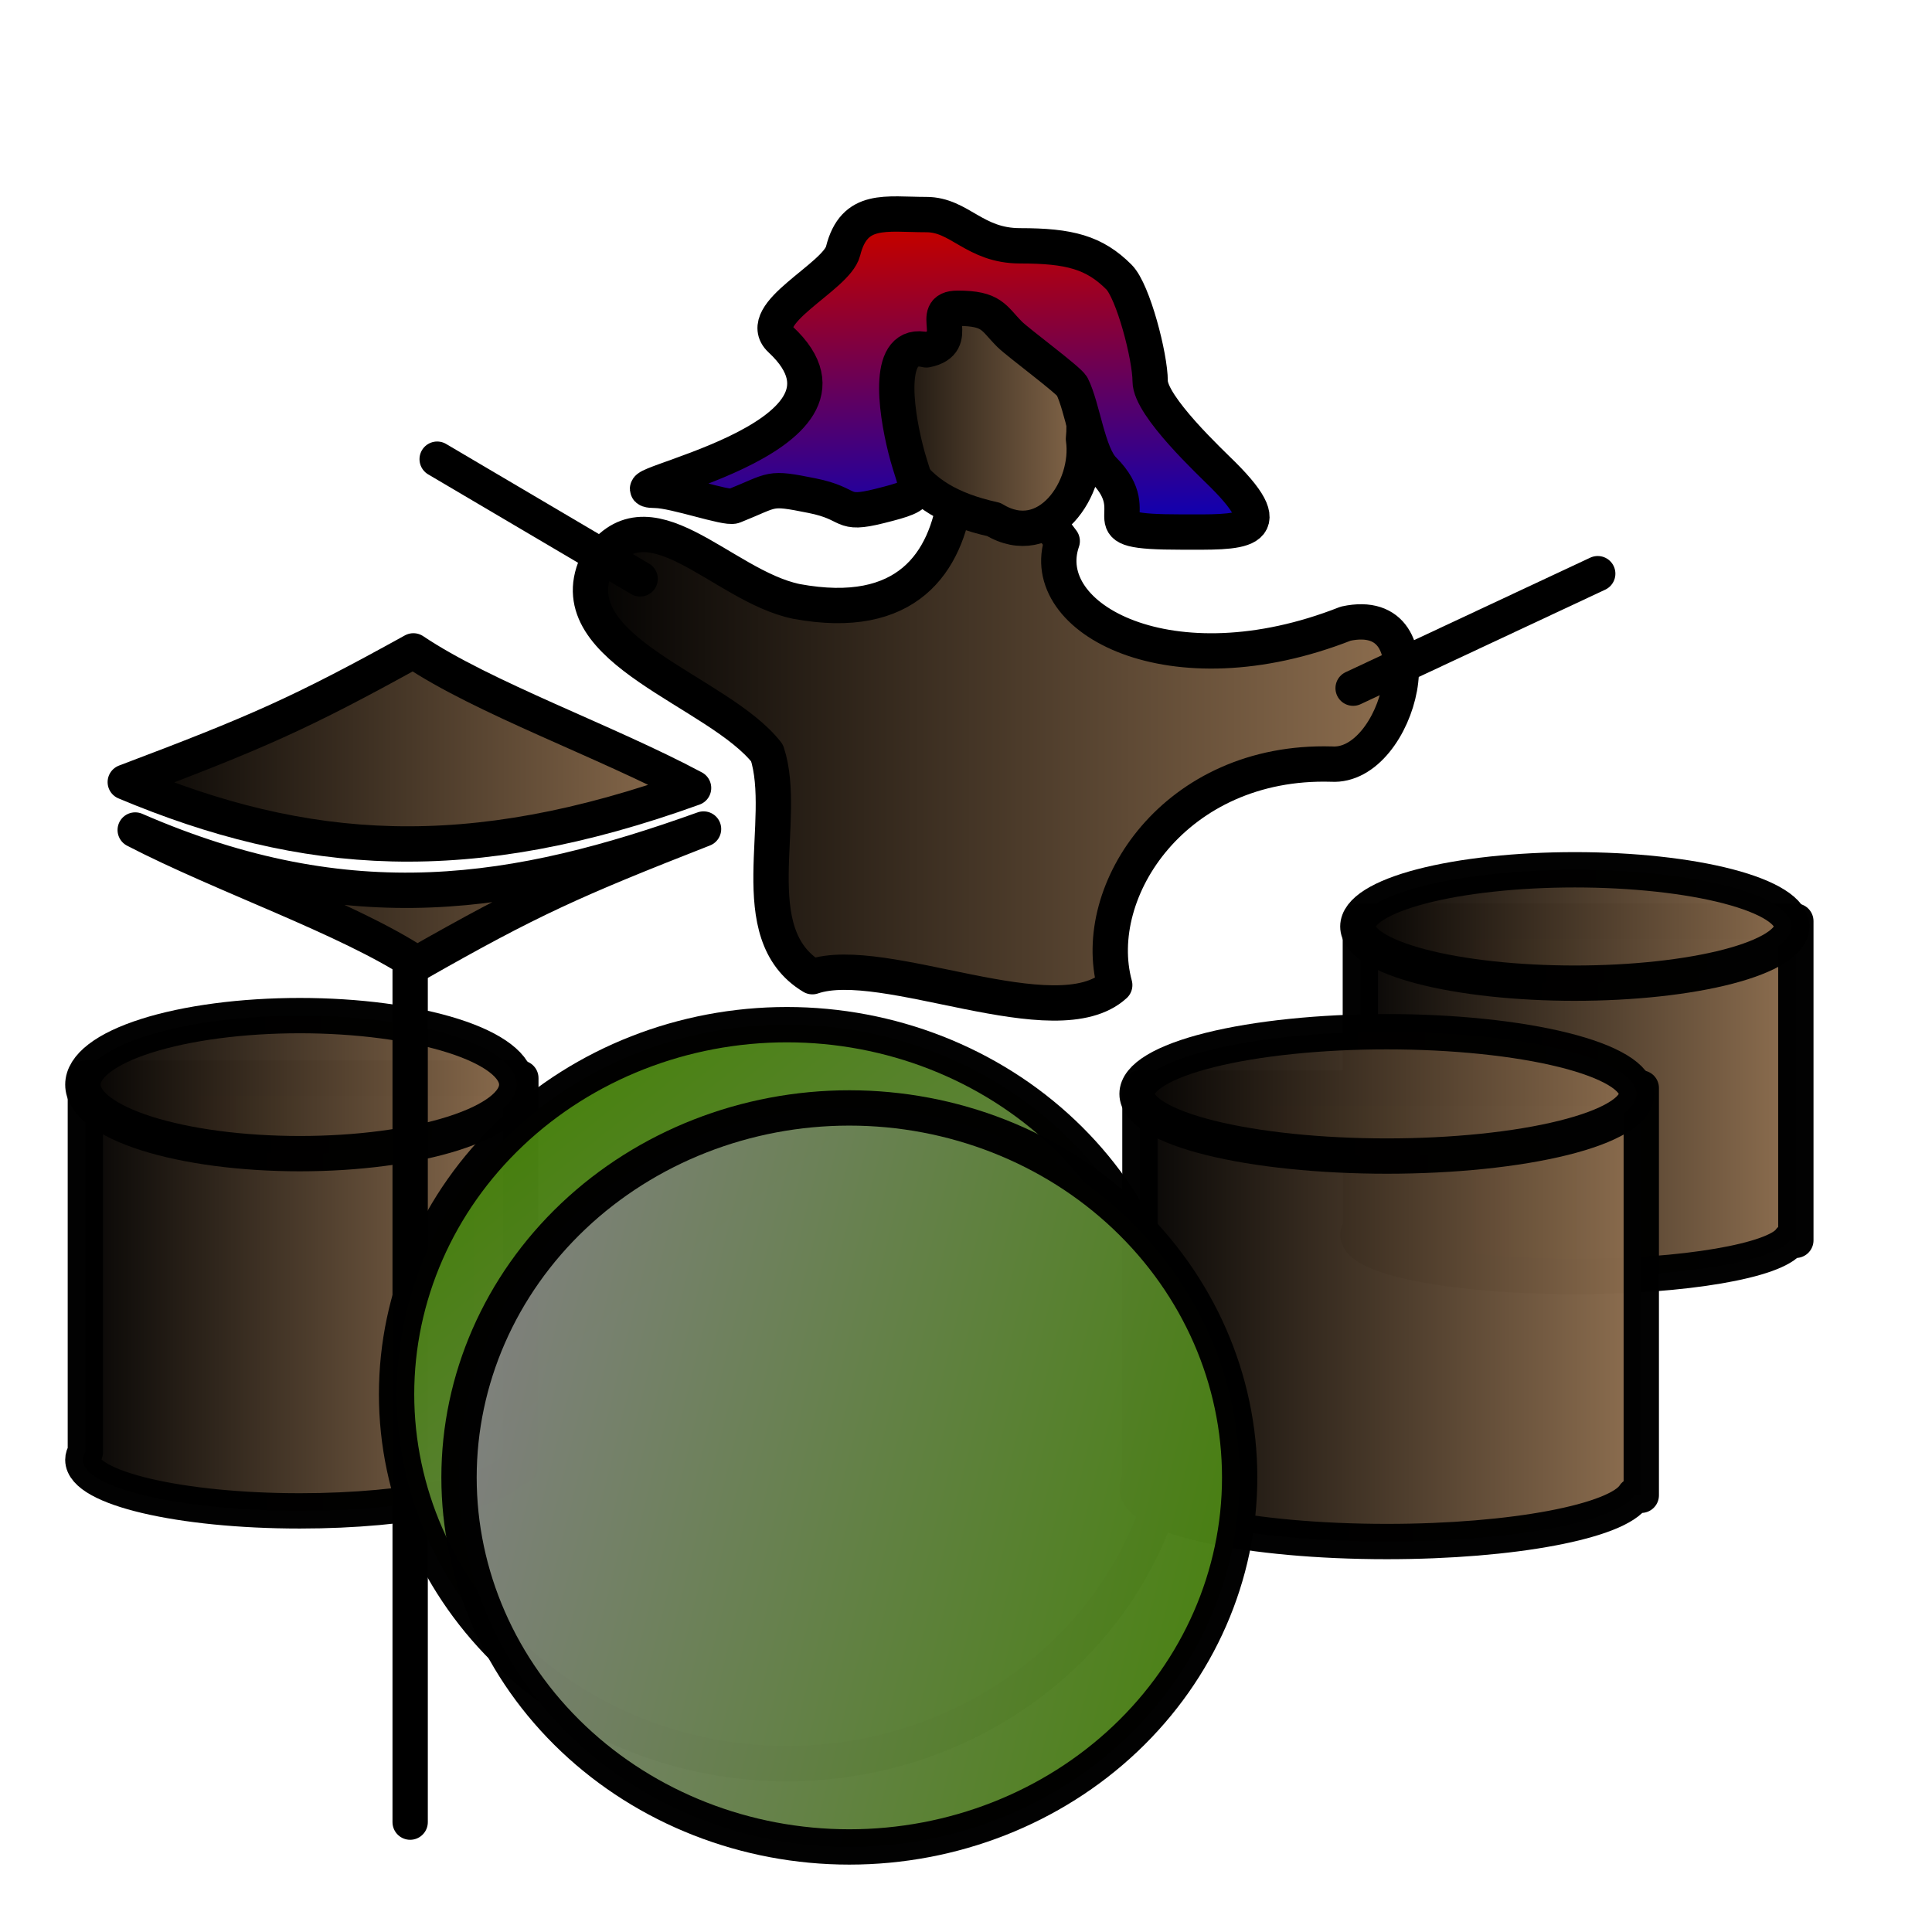 <svg width="200" height="200" viewBox="0 0 200 200" fill="none" xmlns="http://www.w3.org/2000/svg">
<path opacity="0.99" fill-rule="evenodd" clip-rule="evenodd" d="M8.837 111.606V150.316C8.666 150.578 8.577 150.845 8.577 151.119C8.577 154.035 18.642 156.405 31.038 156.405C42.405 156.405 51.804 154.414 53.288 151.835H53.918V111.606H8.837V111.606Z" fill="url(#paint0_linear_104_702)" stroke="black" stroke-width="3.657" stroke-linecap="round" stroke-linejoin="round"/>
<path opacity="0.99" fill-rule="evenodd" clip-rule="evenodd" d="M53.494 112.28C53.495 113.219 52.915 114.148 51.786 115.015C50.658 115.881 49.004 116.669 46.919 117.333C44.833 117.996 42.357 118.522 39.632 118.882C36.907 119.241 33.986 119.425 31.036 119.425C28.087 119.425 25.166 119.241 22.441 118.882C19.715 118.522 17.239 117.996 15.154 117.333C13.068 116.669 11.414 115.881 10.286 115.015C9.158 114.148 8.577 113.219 8.578 112.28C8.577 111.342 9.158 110.413 10.286 109.546C11.414 108.679 13.068 107.892 15.154 107.228C17.239 106.565 19.715 106.038 22.441 105.679C25.166 105.32 28.087 105.135 31.036 105.135C33.986 105.135 36.907 105.32 39.632 105.679C42.357 106.038 44.833 106.565 46.919 107.228C49.004 107.892 50.658 108.679 51.786 109.546C52.915 110.413 53.495 111.342 53.494 112.28V112.28Z" fill="url(#paint1_linear_104_702)" stroke="black" stroke-width="3.657" stroke-linecap="round" stroke-linejoin="round"/>
<path d="M42.459 97.283V188.626" stroke="black" stroke-width="3.657" stroke-linecap="round" stroke-linejoin="round"/>
<path fill-rule="evenodd" clip-rule="evenodd" d="M72.83 85.82C53.546 92.74 36.354 95.648 13.997 85.922C23.099 90.642 35.9 94.997 43.17 99.763C54.792 93.15 59.26 91.132 72.83 85.82Z" fill="url(#paint2_linear_104_702)" stroke="black" stroke-width="3.657" stroke-linecap="round" stroke-linejoin="round"/>
<path fill-rule="evenodd" clip-rule="evenodd" d="M12.968 80.962C31.564 88.771 48.506 89.981 71.798 81.571C62.754 76.741 50.006 72.232 42.795 67.378C31.093 73.85 26.601 75.814 12.968 80.962V80.962Z" fill="url(#paint3_linear_104_702)" stroke="black" stroke-width="3.657" stroke-linecap="round" stroke-linejoin="round"/>
<path opacity="0.99" fill-rule="evenodd" clip-rule="evenodd" d="M121.865 144.324C121.865 154.469 117.608 164.198 110.031 171.372C102.453 178.545 92.176 182.575 81.459 182.575C70.743 182.575 60.465 178.545 52.888 171.372C45.31 164.198 41.053 154.469 41.053 144.324C41.053 134.179 45.31 124.45 52.888 117.276C60.465 110.103 70.743 106.073 81.459 106.073C92.176 106.073 102.453 110.103 110.031 117.276C117.608 124.45 121.865 134.179 121.865 144.324V144.324Z" fill="url(#paint4_linear_104_702)" stroke="black" stroke-width="3.657" stroke-linecap="round" stroke-linejoin="round"/>
<path opacity="0.99" fill-rule="evenodd" clip-rule="evenodd" d="M140.824 95.354V127.149C140.653 127.364 140.564 127.584 140.564 127.808C140.564 130.204 150.629 132.15 163.026 132.15C174.393 132.15 183.792 130.515 185.276 128.397H185.905V95.354H140.824V95.354Z" fill="url(#paint5_linear_104_702)" stroke="black" stroke-width="3.657" stroke-linecap="round" stroke-linejoin="round"/>
<path opacity="0.99" fill-rule="evenodd" clip-rule="evenodd" d="M118.006 112.631V153.198C117.809 153.472 117.707 153.752 117.707 154.039C117.707 157.095 129.294 159.579 143.565 159.579C156.651 159.579 167.472 157.493 169.18 154.79H169.905V112.631H118.006V112.631Z" fill="url(#paint6_linear_104_702)" stroke="black" stroke-width="3.657" stroke-linecap="round" stroke-linejoin="round"/>
<path opacity="0.99" fill-rule="evenodd" clip-rule="evenodd" d="M128.33 152.944C128.33 163.089 124.073 172.818 116.496 179.992C108.918 187.165 98.641 191.195 87.924 191.195C77.208 191.195 66.93 187.165 59.353 179.992C51.775 172.818 47.518 163.089 47.518 152.944C47.518 142.799 51.775 133.07 59.353 125.896C66.93 118.723 77.208 114.693 87.924 114.693C98.641 114.693 108.918 118.723 116.496 125.896C124.073 133.07 128.33 142.799 128.33 152.944V152.944Z" fill="url(#paint7_linear_104_702)" stroke="black" stroke-width="3.657" stroke-linecap="round" stroke-linejoin="round"/>
<path opacity="0.99" fill-rule="evenodd" clip-rule="evenodd" d="M169.417 113.239C169.418 114.084 168.75 114.921 167.451 115.702C166.152 116.483 164.248 117.192 161.847 117.79C159.446 118.388 156.596 118.862 153.458 119.186C150.321 119.509 146.958 119.676 143.563 119.676C140.167 119.676 136.804 119.509 133.667 119.186C130.53 118.862 127.679 118.388 125.278 117.79C122.877 117.192 120.973 116.483 119.674 115.702C118.375 114.921 117.707 114.084 117.708 113.239C117.707 112.393 118.375 111.556 119.674 110.775C120.973 109.994 122.877 109.285 125.278 108.687C127.679 108.089 130.53 107.615 133.667 107.292C136.804 106.968 140.167 106.802 143.563 106.802C146.958 106.802 150.321 106.968 153.458 107.292C156.596 107.615 159.446 108.089 161.847 108.687C164.248 109.285 166.152 109.994 167.451 110.775C168.75 111.556 169.418 112.393 169.417 113.239V113.239Z" fill="url(#paint8_linear_104_702)" stroke="black" stroke-width="3.657" stroke-linecap="round" stroke-linejoin="round"/>
<path opacity="0.99" fill-rule="evenodd" clip-rule="evenodd" d="M185.482 95.909C185.482 96.679 184.902 97.442 183.774 98.154C182.646 98.866 180.991 99.513 178.906 100.058C176.82 100.603 174.344 101.035 171.619 101.33C168.894 101.625 165.973 101.777 163.024 101.777C160.074 101.777 157.153 101.625 154.428 101.33C151.703 101.035 149.227 100.603 147.141 100.058C145.056 99.513 143.402 98.866 142.273 98.154C141.145 97.442 140.565 96.679 140.565 95.909C140.565 95.138 141.145 94.375 142.273 93.663C143.402 92.951 145.056 92.304 147.141 91.759C149.227 91.214 151.703 90.781 154.428 90.487C157.153 90.192 160.074 90.04 163.024 90.04C165.973 90.04 168.894 90.192 171.619 90.487C174.344 90.781 176.82 91.214 178.906 91.759C180.991 92.304 182.646 92.951 183.774 93.663C184.902 94.375 185.482 95.138 185.482 95.909V95.909Z" fill="url(#paint9_linear_104_702)" stroke="black" stroke-width="3.657" stroke-linecap="round" stroke-linejoin="round"/>
<path fill-rule="evenodd" clip-rule="evenodd" d="M82.442 62.258C74.623 60.639 66.976 50.228 61.727 58.462C57.778 67.352 74.395 71.502 79.406 77.952C81.683 84.941 76.663 96.647 84.097 101.107C91.49 98.571 109.307 107.529 115.397 101.977C112.733 92.204 121.674 78.638 137.822 79.099C144.855 79.568 149.133 62.426 139.306 64.561C121.23 71.679 107.166 64.034 109.961 56.014C105.879 50.376 104.878 52.156 98.915 51.252C97.96 58.194 93.926 64.385 82.442 62.258Z" fill="url(#paint10_linear_104_702)" stroke="black" stroke-width="3.657" stroke-linecap="round" stroke-linejoin="round"/>
<path fill-rule="evenodd" clip-rule="evenodd" d="M89.981 37.031C88.787 30.784 95.232 27.512 100.141 30.742C106.329 32.882 112.938 38.196 112.16 45.433C112.9 50.534 108.402 57.136 102.878 53.776C93.605 51.74 91.796 46.605 89.981 37.031V37.031Z" fill="url(#paint11_linear_104_702)" stroke="black" stroke-width="3.657" stroke-linecap="round" stroke-linejoin="round"/>
<path fill-rule="evenodd" clip-rule="evenodd" d="M95.897 36.221C91.713 35.174 92.696 42.272 93.742 46.457C94.906 51.114 96.214 51.092 91.049 52.383C86.874 53.427 88.314 52.16 84.045 51.306C79.462 50.389 80.227 50.678 75.964 52.383C75.211 52.684 69.872 50.792 67.882 50.767C61.659 50.687 92.019 45.575 80.812 35.143C77.966 32.493 86.598 28.702 87.277 25.984C88.428 21.381 91.716 22.213 95.897 22.213C99.352 22.213 100.859 25.446 105.595 25.446C110.717 25.446 113.283 26.13 115.831 28.678C117.308 30.156 119.064 36.937 119.064 39.453C119.064 42.052 125.387 47.932 126.606 49.151C132.853 55.397 128.296 55.077 122.296 55.077C111.78 55.077 119.111 53.508 114.215 48.612C112.622 47.02 112.082 42.191 110.982 39.992C110.669 39.365 105.385 35.472 104.517 34.604C102.819 32.906 102.74 31.911 99.13 31.911C95.953 31.911 99.745 35.451 95.897 36.221V36.221Z" fill="url(#paint12_linear_104_702)" stroke="black" stroke-width="3.657" stroke-linecap="round" stroke-linejoin="round"/>
<path d="M66.266 59.925L45.255 47.534" stroke="black" stroke-width="3.657" stroke-linecap="round" stroke-linejoin="round"/>
<path d="M140.075 71.239L165.396 59.387" stroke="black" stroke-width="3.657" stroke-linecap="round" stroke-linejoin="round"/>
<defs>
<linearGradient id="paint0_linear_104_702" x1="7.348" y1="134.005" x2="55.147" y2="134.005" gradientUnits="userSpaceOnUse">
<stop/>
<stop offset="1" stop-color="#907050"/>
</linearGradient>
<linearGradient id="paint1_linear_104_702" x1="7.349" y1="112.28" x2="54.724" y2="112.28" gradientUnits="userSpaceOnUse">
<stop/>
<stop offset="1" stop-color="#907050"/>
</linearGradient>
<linearGradient id="paint2_linear_104_702" x1="12.168" y1="92.792" x2="74.659" y2="92.792" gradientUnits="userSpaceOnUse">
<stop/>
<stop offset="1" stop-color="#907050"/>
</linearGradient>
<linearGradient id="paint3_linear_104_702" x1="11.14" y1="77.373" x2="73.627" y2="77.373" gradientUnits="userSpaceOnUse">
<stop/>
<stop offset="1" stop-color="#907050"/>
</linearGradient>
<linearGradient id="paint4_linear_104_702" x1="111.461" y1="184.404" x2="49.967" y2="107.146" gradientUnits="userSpaceOnUse">
<stop stop-color="#808080"/>
<stop offset="1" stop-color="#408000"/>
</linearGradient>
<linearGradient id="paint5_linear_104_702" x1="139.335" y1="113.752" x2="187.134" y2="113.752" gradientUnits="userSpaceOnUse">
<stop/>
<stop offset="1" stop-color="#907050"/>
</linearGradient>
<linearGradient id="paint6_linear_104_702" x1="116.292" y1="136.105" x2="171.32" y2="136.105" gradientUnits="userSpaceOnUse">
<stop/>
<stop offset="1" stop-color="#907050"/>
</linearGradient>
<linearGradient id="paint7_linear_104_702" x1="45.734" y1="152.944" x2="137.119" y2="175.547" gradientUnits="userSpaceOnUse">
<stop stop-color="#808080"/>
<stop offset="1" stop-color="#408000"/>
</linearGradient>
<linearGradient id="paint8_linear_104_702" x1="116.293" y1="113.239" x2="170.833" y2="113.239" gradientUnits="userSpaceOnUse">
<stop/>
<stop offset="1" stop-color="#907050"/>
</linearGradient>
<linearGradient id="paint9_linear_104_702" x1="139.336" y1="95.909" x2="186.711" y2="95.909" gradientUnits="userSpaceOnUse">
<stop/>
<stop offset="1" stop-color="#907050"/>
</linearGradient>
<linearGradient id="paint10_linear_104_702" x1="59.297" y1="78.886" x2="146.893" y2="78.886" gradientUnits="userSpaceOnUse">
<stop/>
<stop offset="1" stop-color="#907050"/>
</linearGradient>
<linearGradient id="paint11_linear_104_702" x1="88.008" y1="42.084" x2="114.068" y2="42.084" gradientUnits="userSpaceOnUse">
<stop/>
<stop offset="1" stop-color="#907050"/>
</linearGradient>
<linearGradient id="paint12_linear_104_702" x1="104.827" y1="24.1" x2="106.106" y2="56.908" gradientUnits="userSpaceOnUse">
<stop stop-color="#C00000"/>
<stop offset="1" stop-color="#0000C0"/>
</linearGradient>
</defs>
</svg>
